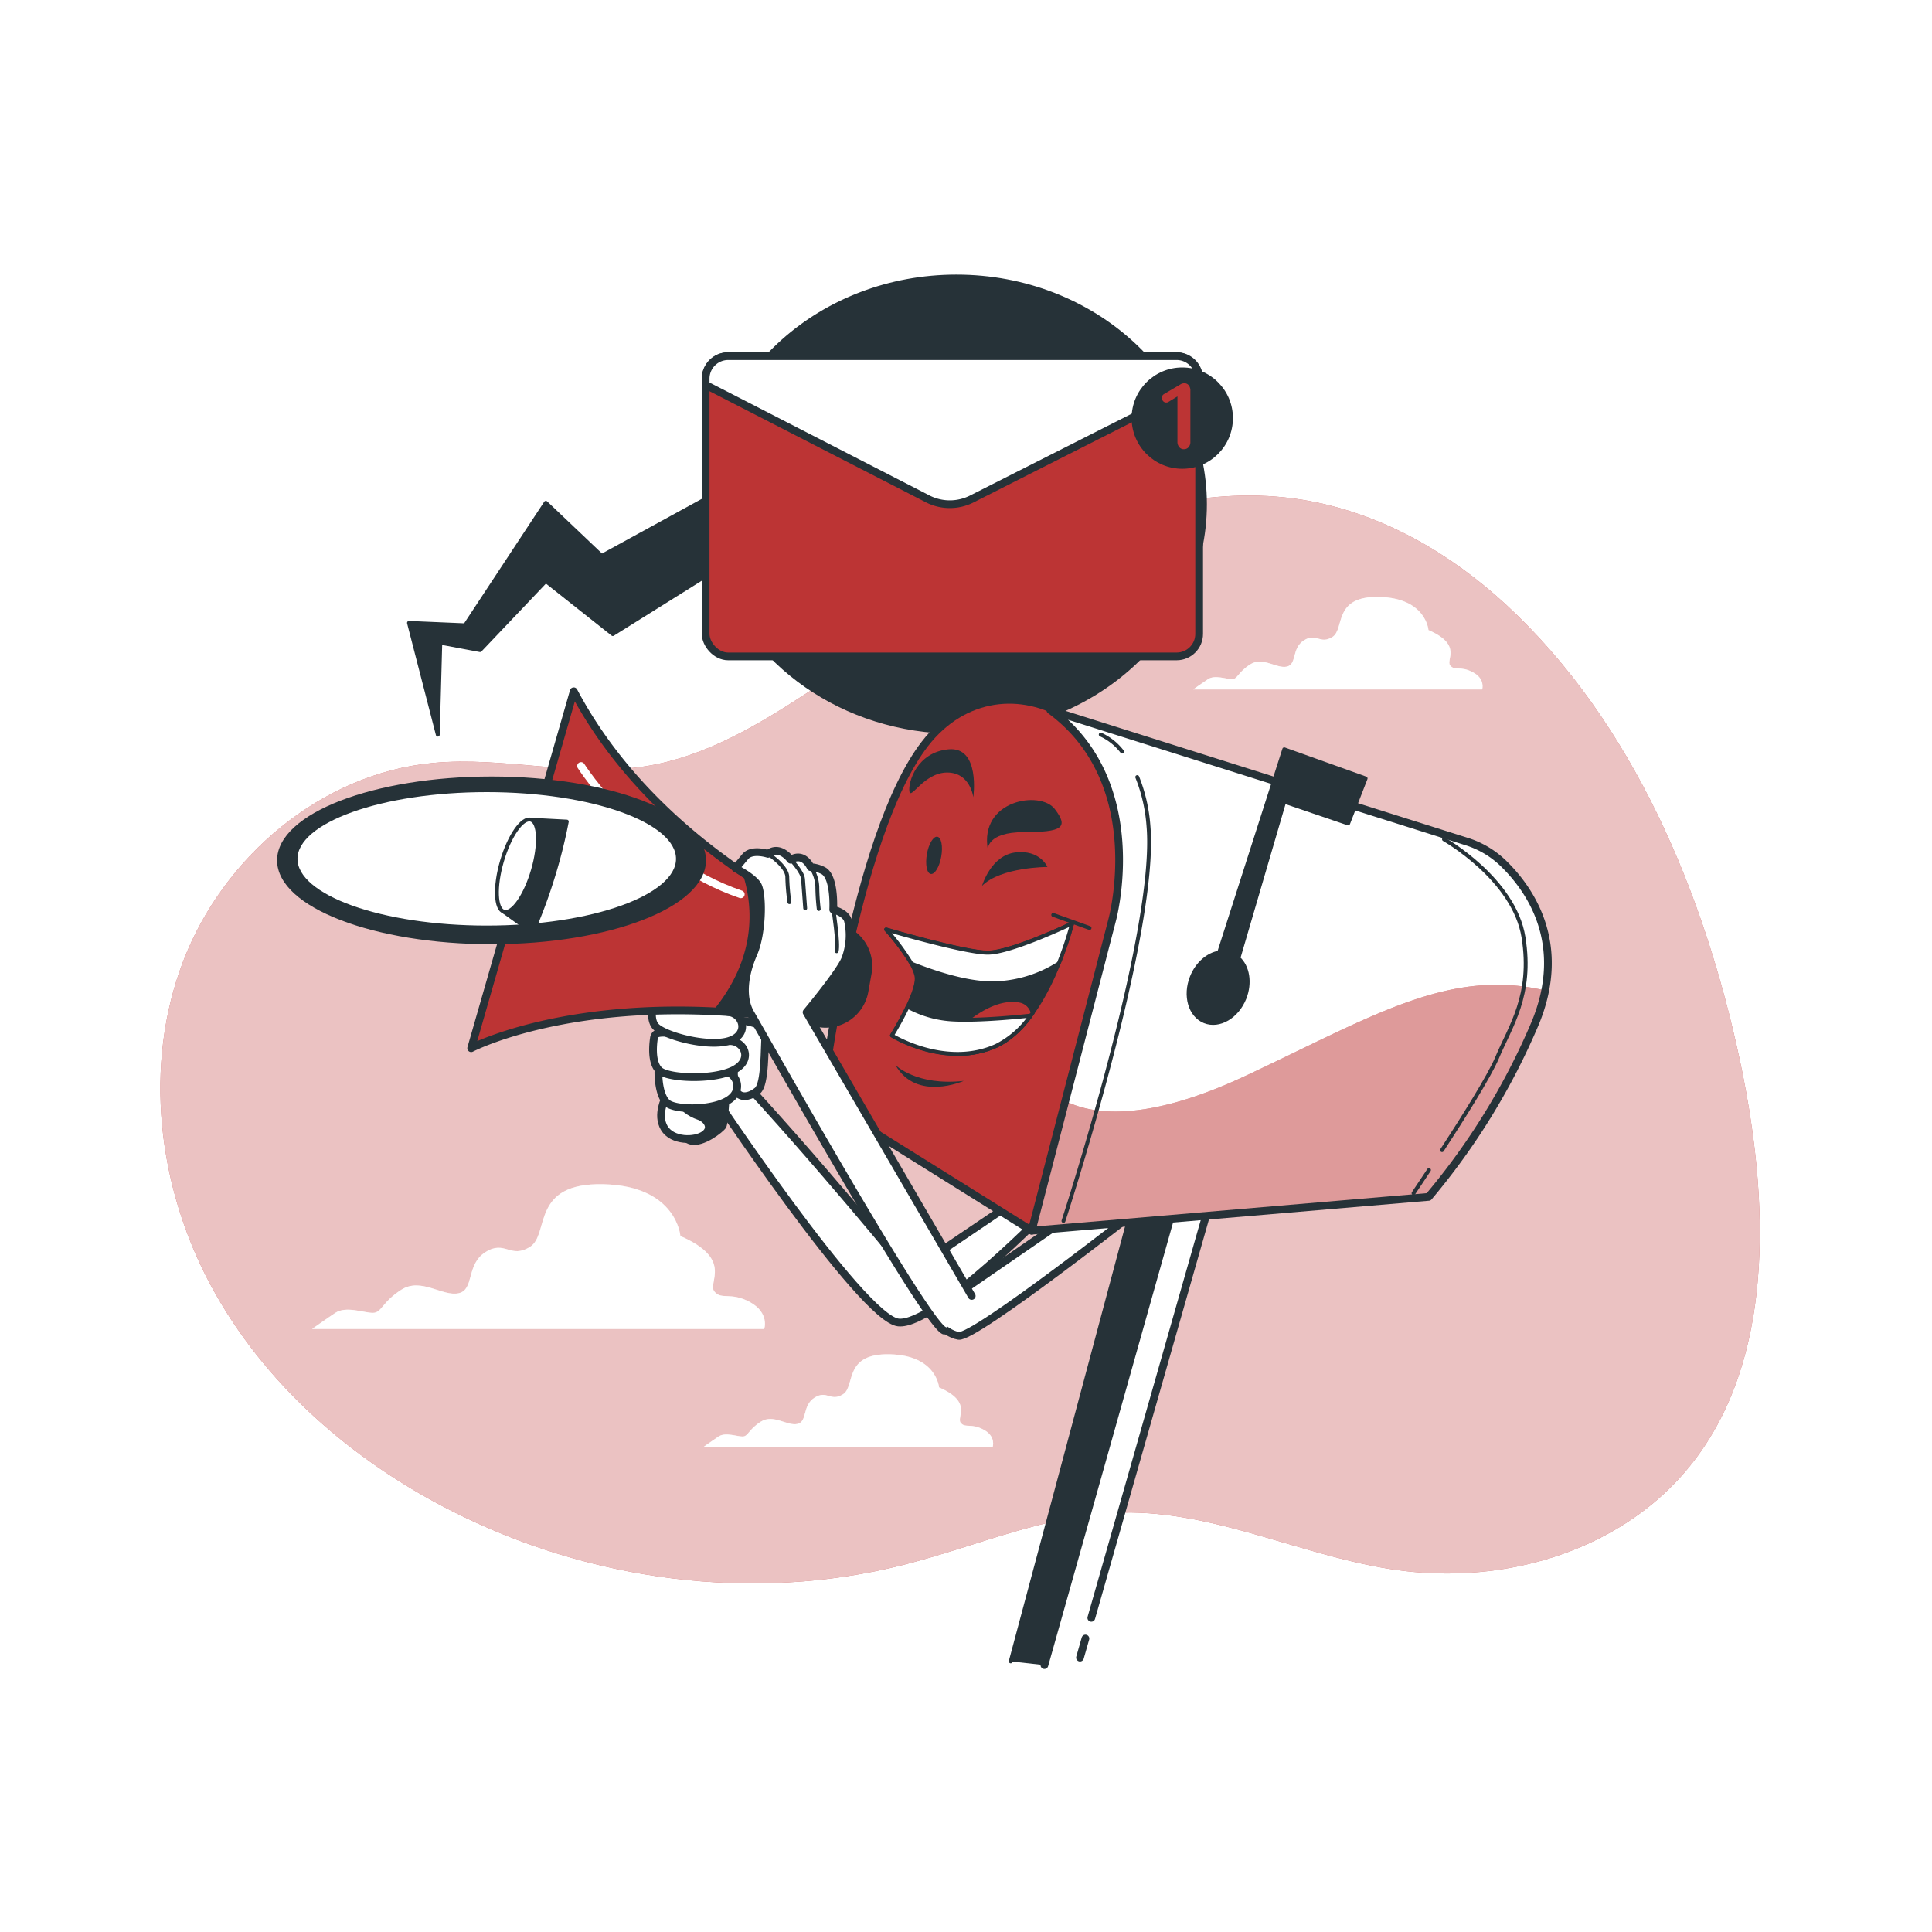 <svg class="animated" id="freepik_stories-mail" xmlns="http://www.w3.org/2000/svg" xmlns:xlink="http://www.w3.org/1999/xlink" viewBox="0 0 500 500" version="1.1" xmlns:svgjs="http://svgjs.com/svgjs"><style>svg#freepik_stories-mail:not(.animated) .animable {opacity: 0;}svg#freepik_stories-mail.animated #freepik--background-simple--inject-2 {animation: 1.5s Infinite  linear floating;animation-delay: 0s;}svg#freepik_stories-mail.animated #freepik--Clouds--inject-2 {animation: 1.5s Infinite  linear floating;animation-delay: 0s;}svg#freepik_stories-mail.animated #freepik--Mail--inject-2 {animation: 1.5s Infinite  linear floating;animation-delay: 0s;}svg#freepik_stories-mail.animated #freepik--Mailbox--inject-2 {animation: 1.5s Infinite  linear floating;animation-delay: 0s;}            @keyframes floating {                0% {                    opacity: 1;                    transform: translateY(0px);                }                50% {                    transform: translateY(-10px);                }                100% {                    opacity: 1;                    transform: translateY(0px);                }            }        </style><g id="freepik--background-simple--inject-2" class="animable" style="transform-origin: 248.466px 269.015px;"><path d="M451.35,279.68q-.5-2.61-1.05-5.16c-9.16-43.09-27.61-87.59-60.5-118-14.25-13.15-31.48-23.2-50.68-26.82-23.44-4.41-47.81,1.7-69.35,12s-40.87,24.52-60.83,37.58c-12.89,8.43-26.52,16.55-41.73,19-18.21,2.93-36.84-2.57-55.21-.82-28.8,2.74-54.18,24.22-64.56,51.23s-6.62,58.36,7.06,83.86S91,377.91,116.84,391c35.75,18.16,78,23.84,116.9,14,19-4.8,37.34-13.2,56.9-13.55,24.26-.43,47,11.57,71,14.89,22.56,3.11,46.62-2,64.57-16C459.5,364.34,458.56,317.14,451.35,279.68Z" style="fill: #BC3434; transform-origin: 248.466px 269.015px;" id="elqzxu65ahll" class="animable"></path><g id="elegca6vr54id"><path d="M451.35,279.68q-.5-2.61-1.05-5.16c-9.16-43.09-27.61-87.59-60.5-118-14.25-13.15-31.48-23.2-50.68-26.82-23.44-4.41-47.81,1.7-69.35,12s-40.87,24.52-60.83,37.58c-12.89,8.43-26.52,16.55-41.73,19-18.21,2.93-36.84-2.57-55.21-.82-28.8,2.74-54.18,24.22-64.56,51.23s-6.62,58.36,7.06,83.86S91,377.91,116.84,391c35.75,18.16,78,23.84,116.9,14,19-4.8,37.34-13.2,56.9-13.55,24.26-.43,47,11.57,71,14.89,22.56,3.11,46.62-2,64.57-16C459.5,364.34,458.56,317.14,451.35,279.68Z" style="fill: rgb(255, 255, 255); opacity: 0.7; transform-origin: 248.466px 269.015px;" class="animable" id="el6uckryr2ar5"></path></g></g><g id="freepik--Clouds--inject-2" class="animable" style="transform-origin: 232.234px 264.456px;"><path d="M381.21,174c-3.25-1.78-4.73-.3-5.91-1.78s3.25-5.32-5.62-9.16c0,0-.59-8.28-12.71-8.57s-8.87,8.27-12.12,10.34-4.14-1.18-7.39.89-1.77,6.21-4.43,6.8-6.21-2.66-9.46-.59-3.25,3.84-4.73,3.84-4.44-1.18-6.21,0-3.84,2.66-3.84,2.66h74.79S384.46,175.72,381.21,174Z" style="fill: rgb(255, 255, 255); transform-origin: 346.239px 166.456px;" id="elrvq6sur2jdn" class="animable"></path><g id="eleafpx55iads"><path d="M381.21,174c-3.25-1.78-4.73-.3-5.91-1.78s3.25-5.32-5.62-9.16c0,0-.59-8.28-12.71-8.57s-8.87,8.27-12.12,10.34-4.14-1.18-7.39.89-1.77,6.21-4.43,6.8-6.21-2.66-9.46-.59-3.25,3.84-4.73,3.84-4.44-1.18-6.21,0-3.84,2.66-3.84,2.66h74.79S384.46,175.72,381.21,174Z" style="fill: rgb(255, 255, 255); opacity: 0.5; transform-origin: 346.239px 166.456px;" class="animable" id="eln95d747nya"></path></g><path d="M254.55,370c-3.26-1.78-4.73-.3-5.92-1.78s3.25-5.32-5.61-9.16c0,0-.59-8.28-12.71-8.57s-8.87,8.27-12.12,10.34-4.14-1.18-7.39.89-1.78,6.21-4.44,6.8-6.21-2.66-9.46-.59-3.25,3.84-4.73,3.84-4.43-1.18-6.21,0-3.84,2.66-3.84,2.66h74.79S257.8,371.72,254.55,370Z" style="fill: rgb(255, 255, 255); transform-origin: 219.571px 362.456px;" id="elwe83yir0v4q" class="animable"></path><g id="eli71r3sin76"><path d="M254.55,370c-3.26-1.78-4.73-.3-5.92-1.78s3.25-5.32-5.61-9.16c0,0-.59-8.28-12.71-8.57s-8.87,8.27-12.12,10.34-4.14-1.18-7.39.89-1.78,6.21-4.44,6.8-6.21-2.66-9.46-.59-3.25,3.84-4.73,3.84-4.43-1.18-6.21,0-3.84,2.66-3.84,2.66h74.79S257.8,371.72,254.55,370Z" style="fill: rgb(255, 255, 255); opacity: 0.5; transform-origin: 219.571px 362.456px;" class="animable" id="ellpnozfeex7"></path></g><path d="M194.12,337c-5.09-2.77-7.4-.46-9.25-2.77s5.08-8.33-8.79-14.34c0,0-.92-12.95-19.89-13.41s-13.87,12.95-19,16.19-6.47-1.85-11.56,1.38-2.78,9.72-6.94,10.64-9.71-4.16-14.8-.92-5.09,6-7.4,6-6.94-1.85-9.71,0-6,4.16-6,4.16h117S199.2,339.81,194.12,337Z" style="fill: rgb(255, 255, 255); transform-origin: 139.371px 325.199px;" id="elo5tyf281kus" class="animable"></path><g id="elo9fqtzmn92"><path d="M194.12,337c-5.09-2.77-7.4-.46-9.25-2.77s5.08-8.33-8.79-14.34c0,0-.92-12.95-19.89-13.41s-13.87,12.95-19,16.19-6.47-1.85-11.56,1.38-2.78,9.72-6.94,10.64-9.71-4.16-14.8-.92-5.09,6-7.4,6-6.94-1.85-9.71,0-6,4.16-6,4.16h117S199.2,339.81,194.12,337Z" style="fill: rgb(255, 255, 255); opacity: 0.5; transform-origin: 139.371px 325.199px;" class="animable" id="el2dz3pjjwo7e"></path></g></g><g id="freepik--Mail--inject-2" class="animable" style="transform-origin: 213.429px 130.85px;"><path d="M247.52,71.57c-34.91,0-63.3,25.47-64.29,57.22l-27.51,15.07-14.46-13.74-20.88,31.7-14.54-.62,7.46,28.93.65-23.81,10.29,1.93,17-17.89,17.35,13.74,27.19-17c7.84,24.44,32.49,42.3,61.72,42.3,35.53,0,64.34-26.38,64.34-58.92S283.05,71.57,247.52,71.57Z" style="fill: rgb(38, 50, 56); stroke: rgb(38, 50, 56); stroke-linecap: round; stroke-linejoin: round; transform-origin: 208.84px 130.85px;" id="elsuuvhhlsup8" class="animable"></path><rect x="182.62" y="92.18" width="127.72" height="77.7" rx="5.83" style="fill: #BC3434; stroke: rgb(38, 50, 56); stroke-linecap: round; stroke-linejoin: round; stroke-width: 2px; transform-origin: 246.48px 131.03px;" id="el8h6rdi3ttqv" class="animable"></rect><path d="M251.58,129.09l58.76-29.73V98a5.83,5.83,0,0,0-5.83-5.83H188.45A5.83,5.83,0,0,0,182.62,98v1.61l57.69,29.61A12.59,12.59,0,0,0,251.58,129.09Z" style="fill: rgb(255, 255, 255); stroke: rgb(38, 50, 56); stroke-linecap: round; stroke-linejoin: round; stroke-width: 2px; transform-origin: 246.48px 111.329px;" id="elky37r40385o" class="animable"></path><g id="elfzcbkakzxps"><circle cx="305.97" cy="108.21" r="13.11" style="fill: rgb(38, 50, 56); transform-origin: 305.97px 108.21px; transform: rotate(-9.26deg);" class="animable" id="elyhuqcp016ep"></circle></g><path d="M305.19,115.73a2.1,2.1,0,0,1-.47-1.46V102.6L302.42,104a1.07,1.07,0,0,1-.61.18,1,1,0,0,1-.8-.37,1.19,1.19,0,0,1-.34-.85,1.15,1.15,0,0,1,.62-1l4.19-2.47a2,2,0,0,1,1-.31,1.46,1.46,0,0,1,1.15.51,2.16,2.16,0,0,1,.44,1.44v13.22a2,2,0,0,1-.47,1.39,1.55,1.55,0,0,1-1.2.52A1.48,1.48,0,0,1,305.19,115.73Z" style="fill: #BC3434; transform-origin: 304.372px 107.721px;" id="elc52j0n3kkbt" class="animable"></path></g><g id="freepik--Mailbox--inject-2" class="animable" style="transform-origin: 245.582px 297.385px;"><path d="M183.5,281.76s39.5,59.5,49,60.5,39.5-30,39.5-30l-8.5-2L235.19,329.4S211,299.7,189.74,277Z" style="fill: rgb(255, 255, 255); stroke: rgb(38, 50, 56); stroke-linecap: round; stroke-linejoin: round; stroke-width: 2px; transform-origin: 227.75px 309.642px;" id="ell62y3fkl93f" class="animable"></path><path d="M190.53,264s7.92.34,7.58,3.79,0,12.75-2.07,14.48-5.17,2.41-5.86-1S190.53,264,190.53,264Z" style="fill: rgb(255, 255, 255); stroke: rgb(38, 50, 56); stroke-linecap: round; stroke-linejoin: round; stroke-width: 2px; transform-origin: 194.032px 273.85px;" id="elfyt15donuh8" class="animable"></path><path d="M188.46,280.23s-.35,10.34-1,11.37-5.52,4.83-8.62,4.14-2.07-3.79-2.07-5.51V263h11.72Z" style="fill: rgb(38, 50, 56); stroke: rgb(38, 50, 56); stroke-linecap: round; stroke-linejoin: round; transform-origin: 182.548px 279.412px;" id="el5cp37yy53uo" class="animable"></path><path d="M172.26,284s-2.41,4.48-.35,7.93,7.93,3.45,10.35,1.72.68-4.13-1.38-4.82-4.83-2.42-4.83-4.48S173.29,282.64,172.26,284Z" style="fill: rgb(255, 255, 255); stroke: rgb(38, 50, 56); stroke-linecap: round; stroke-linejoin: round; stroke-width: 2px; transform-origin: 177.257px 288.84px;" id="elooul1tdj8h" class="animable"></path><path d="M170.39,277.46c0,2.36.4,6.32,2.26,8,2.1,1.85,11.76,2,16-.83s1.42-7.7-1.79-7.39c-2.66.26-5.51-.39-8.21-.73-1.52-.19-6.88-1.38-7.93-.27a1.73,1.73,0,0,0-.29,1.19Z" style="fill: rgb(255, 255, 255); stroke: rgb(38, 50, 56); stroke-linecap: round; stroke-linejoin: round; stroke-width: 2px; transform-origin: 180.593px 281.291px;" id="eloxjytpti1h" class="animable"></path><path d="M169.2,268.92c-.33,2.38-.48,6.4,1.47,8.14,2.21,2,13.66,2.56,19.07-.08s2.84-7.71-1-7.54c-3.19.13-6.48-.67-9.62-1.14-1.77-.26-8-1.71-9.37-.64a1.76,1.76,0,0,0-.53,1.19Z" style="fill: rgb(255, 255, 255); stroke: rgb(38, 50, 56); stroke-linecap: round; stroke-linejoin: round; stroke-width: 2px; transform-origin: 180.917px 273.018px;" id="el4a50b5u5qj7" class="animable"></path><path d="M169.87,257.14c-.85,2.25-1.89,6.14-.37,8.27,1.73,2.41,12.76,5.51,18.61,4.13s4.49-6.89.69-7.58c-3.14-.57-6.17-2.08-9.13-3.23-1.67-.65-7.38-3.43-9-2.7a1.74,1.74,0,0,0-.77,1Z" style="fill: rgb(255, 255, 255); stroke: rgb(38, 50, 56); stroke-linecap: round; stroke-linejoin: round; stroke-width: 2px; transform-origin: 180.401px 262.895px;" id="eltcpqj2mzqgj" class="animable"></path><polyline points="261.57 429.96 293.07 312.2 303.73 312.2 270.29 430.93" style="fill: rgb(38, 50, 56); stroke: rgb(38, 50, 56); stroke-linecap: round; stroke-linejoin: round; transform-origin: 282.65px 371.565px;" id="elk6xnfk64wlg" class="animable"></polyline><polyline points="282.43 418.7 312.94 311.72 303.73 312.2 270.29 430.93" style="fill: rgb(255, 255, 255); stroke: rgb(38, 50, 56); stroke-linecap: round; stroke-linejoin: round; stroke-width: 2px; transform-origin: 291.615px 371.325px;" id="elmux0ogq6iqp" class="animable"></polyline><line x1="279.5" y1="428.99" x2="280.91" y2="424.05" style="fill: none; stroke: rgb(38, 50, 56); stroke-linecap: round; stroke-linejoin: round; stroke-width: 2px; transform-origin: 280.205px 426.52px;" id="eltt8k6iylxvh" class="animable"></line><path d="M240.5,339.86s3.45,5.17,7.59,5.86S296,311.94,296,311.94L278.07,314Z" style="fill: rgb(255, 255, 255); stroke: rgb(38, 50, 56); stroke-linecap: round; stroke-linejoin: round; stroke-width: 2px; transform-origin: 268.25px 328.835px;" id="elafhxblso9pg" class="animable"></path><path d="M212.71,284.58s8.24-68.33,26.66-92.08c20.13-26,60.58-4.84,52.34,36.83-6.32,32-24.72,89.17-24.72,89.17Z" style="fill: #BC3434; stroke: rgb(38, 50, 56); stroke-linecap: round; stroke-linejoin: round; stroke-width: 2px; transform-origin: 252.756px 249.807px;" id="el128im5c4pzui" class="animable"></path><path d="M271.84,183.78l107.68,34a23.93,23.93,0,0,1,9.42,5.54c6.79,6.54,16.92,20.61,8.41,41.36a176.37,176.37,0,0,1-27.62,45.07L267,318.5l20.84-80.45S297.52,202.68,271.84,183.78Z" style="fill: rgb(255, 255, 255); transform-origin: 333.8px 251.14px;" id="el275nra9yzei" class="animable"></path><g style="clip-path: url(&quot;#freepik--clip-path--inject-2&quot;); transform-origin: 333.45px 286.678px;" id="elvkegw4n6rm" class="animable"><path d="M322.33,278.43c-25.9,12.14-39.75,10-46.64,6.5L267,318.5l102.74-8.72a176.37,176.37,0,0,0,27.62-45.07,44.69,44.69,0,0,0,2.54-8.38C374.93,250.45,355.13,263.06,322.33,278.43Z" style="fill: #BC3434; transform-origin: 333.45px 286.678px;" id="eleovwzsuo60s" class="animable"></path><g id="el9l80dpvl55j"><path d="M322.33,278.43c-25.9,12.14-39.75,10-46.64,6.5L267,318.5l102.74-8.72a176.37,176.37,0,0,0,27.62-45.07,44.69,44.69,0,0,0,2.54-8.38C374.93,250.45,355.13,263.06,322.33,278.43Z" style="fill: rgb(255, 255, 255); opacity: 0.5; transform-origin: 333.45px 286.678px;" class="animable" id="elfsiojcirrgv"></path></g></g><path d="M271.84,183.78l107.68,34a23.93,23.93,0,0,1,9.42,5.54c6.79,6.54,16.92,20.61,8.41,41.36a176.37,176.37,0,0,1-27.62,45.07L267,318.5l20.84-80.45S297.52,202.68,271.84,183.78Z" style="fill: none; stroke: rgb(38, 50, 56); stroke-linecap: round; stroke-linejoin: round; stroke-width: 2px; transform-origin: 333.8px 251.14px;" id="elkezybe3w0n" class="animable"></path><path d="M332.36,193.92,315.5,246.54c-2.87.47-5.67,2.84-7.06,6.33-1.92,4.82-.43,9.95,3.33,11.45s8.37-1.2,10.29-6c1.58-4,.85-8.14-1.56-10.33l11.86-40.52,16.54,5.64,4.52-11.65Z" style="fill: rgb(38, 50, 56); stroke: rgb(38, 50, 56); stroke-linecap: round; stroke-linejoin: round; transform-origin: 330.511px 229.327px;" id="elz1491o9qiff" class="animable"></path><path d="M229.33,240.54s7.52,8.28,7.9,12.41-6.39,15-6.39,15,13.91,8.65,27.07,2.63S277.46,239,277.46,239s-15.79,7.52-21.81,7.52S229.33,240.54,229.33,240.54Z" style="fill: rgb(38, 50, 56); stroke: rgb(38, 50, 56); stroke-linecap: round; stroke-linejoin: round; transform-origin: 253.395px 255.855px;" id="el6f7b0dba64j" class="animable"></path><path d="M257.91,270.62c3.63-1.66,6.74-4.81,9.35-8.49a4.18,4.18,0,0,0-3.33-3.16c-7.9-1.51-16.17,7.14-16.17,7.14a25.1,25.1,0,0,0-1.34,6.6A24.45,24.45,0,0,0,257.91,270.62Z" style="fill: #BC3434; stroke: rgb(38, 50, 56); stroke-linecap: round; stroke-linejoin: round; transform-origin: 256.84px 265.774px;" id="el1dlvop8fra6" class="animable"></path><path d="M247,263.86a27.44,27.44,0,0,1-12.1-3.34c-1.83,3.86-4.07,7.47-4.07,7.47s13.91,8.65,27.07,2.63a23.86,23.86,0,0,0,8.84-7.79C263.66,263.17,253.62,264.17,247,263.86Z" style="fill: rgb(255, 255, 255); stroke: rgb(38, 50, 56); stroke-linecap: round; stroke-linejoin: round; transform-origin: 248.785px 266.635px;" id="el1oy3ipmw6bg" class="animable"></path><path d="M255.65,246.56c-6,0-26.32-6-26.32-6a58.25,58.25,0,0,1,6.56,8.83c5,2,13.79,5.09,20.89,5.09A32.48,32.48,0,0,0,274,249.35,88.1,88.1,0,0,0,277.46,239S261.67,246.56,255.65,246.56Z" style="fill: rgb(255, 255, 255); stroke: rgb(38, 50, 56); stroke-linecap: round; stroke-linejoin: round; transform-origin: 253.395px 246.74px;" id="el9ieu62hm8ff" class="animable"></path><path d="M254.15,229.26s2.26-7.89,8.65-8.65,8.27,3.76,8.27,3.76S259,224.37,254.15,229.26Z" style="fill: rgb(38, 50, 56); transform-origin: 262.61px 224.892px;" id="elkrwnt4r59aj" class="animable"></path><line x1="272.57" y1="236.78" x2="281.97" y2="240.17" style="fill: none; stroke: rgb(38, 50, 56); stroke-linecap: round; stroke-linejoin: round; transform-origin: 277.27px 238.475px;" id="elmmman20orpl" class="animable"></line><path d="M243.59,221.7c-.47,2.65-1.68,4.66-2.71,4.48s-1.46-2.48-1-5.14,1.69-4.67,2.71-4.49S244.07,219,243.59,221.7Z" style="fill: rgb(38, 50, 56); transform-origin: 241.739px 221.365px;" id="elz0rigb2r7dn" class="animable"></path><path d="M255.65,219.86s-.37-4.51,9.4-4.51,11.66-1.13,7.9-6S253.4,207.08,255.65,219.86Z" style="fill: rgb(38, 50, 56); transform-origin: 265.092px 213.458px;" id="elqygm4pwivh" class="animable"></path><path d="M251.89,206.33s-.75-6.4-6.76-6.4-9.41,7.15-9.78,4.89,1.88-10.15,10.15-10.9S251.89,206.33,251.89,206.33Z" style="fill: rgb(38, 50, 56); transform-origin: 243.693px 200.11px;" id="el25qba1vg584" class="animable"></path><path d="M294.32,201.11a42.37,42.37,0,0,1,2.9,12.67c2.4,27.43-22,102.2-22,102.2" style="fill: none; stroke: rgb(38, 50, 56); stroke-linecap: round; stroke-linejoin: round; transform-origin: 286.303px 258.545px;" id="eltfavhkwrtk" class="animable"></path><path d="M284.87,190.11a14.67,14.67,0,0,1,5.53,4.4" style="fill: none; stroke: rgb(38, 50, 56); stroke-linecap: round; stroke-linejoin: round; transform-origin: 287.635px 192.31px;" id="elg6vdj9psu38" class="animable"></path><path d="M369.82,302.8c-2.38,3.58-4,6-4,6" style="fill: none; stroke: rgb(38, 50, 56); stroke-linecap: round; stroke-linejoin: round; transform-origin: 367.82px 305.8px;" id="el3o0lbdipz61" class="animable"></path><path d="M373.7,217.21s18.18,10.29,20.58,25.38-3.43,23-6.86,31.21c-2,4.71-8.77,15.5-14.22,23.86" style="fill: none; stroke: rgb(38, 50, 56); stroke-linecap: round; stroke-linejoin: round; transform-origin: 384.022px 257.435px;" id="elx4hadu4k7ia" class="animable"></path><path d="M231.76,275.66s5.44,5.43,17.66,4.07C249.42,279.73,237.2,285.16,231.76,275.66Z" style="fill: rgb(38, 50, 56); transform-origin: 240.59px 278.467px;" id="el40rqstk8nnf" class="animable"></path><path d="M121.94,271.27s31.83-16.69,89.93-6.46a10.25,10.25,0,0,0,11.86-8.29l.84-4.69a10.25,10.25,0,0,0-5.89-11.16c-15.43-6.93-51.33-26.15-70.2-61.77Z" style="fill: #BC3434; stroke: rgb(38, 50, 56); stroke-linecap: round; stroke-linejoin: round; stroke-width: 2px; transform-origin: 173.335px 225.085px;" id="elijn6lss8e2" class="animable"></path><path d="M150.37,198.24s15.54,24.38,41.34,33.21" style="fill: none; stroke: rgb(255, 255, 255); stroke-linecap: round; stroke-linejoin: round; stroke-width: 2px; transform-origin: 171.04px 214.845px;" id="elxpt9jwjmfqe" class="animable"></path><path d="M218.68,240.67a176.42,176.42,0,0,1-25.91-14.46c2.71,8.66,3.49,21.75-7.72,35.54a216.11,216.11,0,0,1,26.82,3.06,10.25,10.25,0,0,0,11.86-8.29l.84-4.69A10.25,10.25,0,0,0,218.68,240.67Z" style="fill: rgb(38, 50, 56); stroke: rgb(38, 50, 56); stroke-linecap: round; stroke-linejoin: round; transform-origin: 204.89px 245.587px;" id="elur5xeu2jut" class="animable"></path><g id="el45m5ggse14u"><ellipse cx="127.21" cy="222.66" rx="55" ry="21.2" style="fill: rgb(38, 50, 56); stroke: rgb(38, 50, 56); stroke-linecap: round; stroke-linejoin: round; transform-origin: 127.21px 222.66px; transform: rotate(-72.64deg);" class="animable" id="eli52s83cvvpb"></ellipse></g><g id="elhuyeyye36ce"><ellipse cx="125.97" cy="222.27" rx="49.48" ry="17.77" style="fill: rgb(255, 255, 255); stroke: rgb(38, 50, 56); stroke-linecap: round; stroke-linejoin: round; transform-origin: 125.97px 222.27px; transform: rotate(-72.64deg);" class="animable" id="eliko83yehrvr"></ellipse></g><path d="M146.69,212.63l-9.3-.49-7,23.82,7.39,5.33a133.66,133.66,0,0,0,5.12-13.71A134.49,134.49,0,0,0,146.69,212.63Z" style="fill: rgb(38, 50, 56); stroke: rgb(38, 50, 56); stroke-linecap: round; stroke-linejoin: round; transform-origin: 138.54px 226.715px;" id="eljyd8n8qkjv" class="animable"></path><path d="M137.92,225.22c-1.92,6.58-5.27,11.39-7.49,10.74s-2.45-6.5-.53-13.08,5.28-11.39,7.49-10.74S139.84,218.65,137.92,225.22Z" style="fill: rgb(255, 255, 255); stroke: rgb(38, 50, 56); stroke-linecap: round; stroke-linejoin: round; transform-origin: 133.908px 224.05px;" id="elz4ab1vh0qy" class="animable"></path><path d="M244.3,344.34c-5.17-2.41-47.57-77.9-50-82s-1.72-10,.69-15.51,2.41-15.86,1-17.93-5.63-4.18-5.63-4.18.81-1,2.53-3.05,5.86-.69,5.86-.69c3.1-2.42,5.87,1.52,5.87,1.52,3.45-2.07,5.16,1.92,5.16,1.92a8,8,0,0,1,3.45,1c2.87,1.86,2.41,10,2.41,10s3.1.69,3.79,2.76a17.12,17.12,0,0,1-.69,10c-1.38,3.45-10,13.79-10,13.79l42.74,73.42" style="fill: rgb(255, 255, 255); stroke: rgb(38, 50, 56); stroke-linecap: round; stroke-linejoin: round; stroke-width: 2px; transform-origin: 220.92px 282.267px;" id="elukdcdm5ebn" class="animable"></path><path d="M198.8,221s4.95,3.19,4.95,6a54.13,54.13,0,0,0,.55,6.48" style="fill: none; stroke: rgb(38, 50, 56); stroke-linecap: round; stroke-linejoin: round; transform-origin: 201.55px 227.24px;" id="elsg5r863xy9o" class="animable"></path><path d="M204.67,222.47s3,3.15,3.15,5,.56,7.59.56,7.59" style="fill: none; stroke: rgb(38, 50, 56); stroke-linecap: round; stroke-linejoin: round; transform-origin: 206.525px 228.765px;" id="elo9xx0ki92z" class="animable"></path><path d="M209.83,224.39a9.83,9.83,0,0,1,1.69,5.12,53.64,53.64,0,0,0,.37,5.74" style="fill: none; stroke: rgb(38, 50, 56); stroke-linecap: round; stroke-linejoin: round; transform-origin: 210.86px 229.82px;" id="elk080y9xr52e" class="animable"></path><path d="M215.69,235.42s1.39,8.9.83,10.76" style="fill: none; stroke: rgb(38, 50, 56); stroke-linecap: round; stroke-linejoin: round; transform-origin: 216.171px 240.8px;" id="ell9vygmelgzk" class="animable"></path></g><defs><clipPath id="freepik--clip-path--inject-2"><path d="M271.84,183.78l107.68,34a23.93,23.93,0,0,1,9.42,5.54c6.79,6.54,16.92,20.61,8.41,41.36a176.37,176.37,0,0,1-27.62,45.07L267,318.5l20.84-80.45S297.52,202.68,271.84,183.78Z" style="fill:#fff;stroke:#263238;stroke-linecap:round;stroke-linejoin:round;stroke-width:2px"></path></clipPath></defs><defs>     <filter id="active" height="200%">         <feMorphology in="SourceAlpha" result="DILATED" operator="dilate" radius="2"></feMorphology>                <feFlood flood-color="#32DFEC" flood-opacity="1" result="PINK"></feFlood>        <feComposite in="PINK" in2="DILATED" operator="in" result="OUTLINE"></feComposite>        <feMerge>            <feMergeNode in="OUTLINE"></feMergeNode>            <feMergeNode in="SourceGraphic"></feMergeNode>        </feMerge>    </filter>    <filter id="hover" height="200%">        <feMorphology in="SourceAlpha" result="DILATED" operator="dilate" radius="2"></feMorphology>                <feFlood flood-color="#ff0000" flood-opacity="0.5" result="PINK"></feFlood>        <feComposite in="PINK" in2="DILATED" operator="in" result="OUTLINE"></feComposite>        <feMerge>            <feMergeNode in="OUTLINE"></feMergeNode>            <feMergeNode in="SourceGraphic"></feMergeNode>        </feMerge>            <feColorMatrix type="matrix" values="0   0   0   0   0                0   1   0   0   0                0   0   0   0   0                0   0   0   1   0 "></feColorMatrix>    </filter></defs></svg>